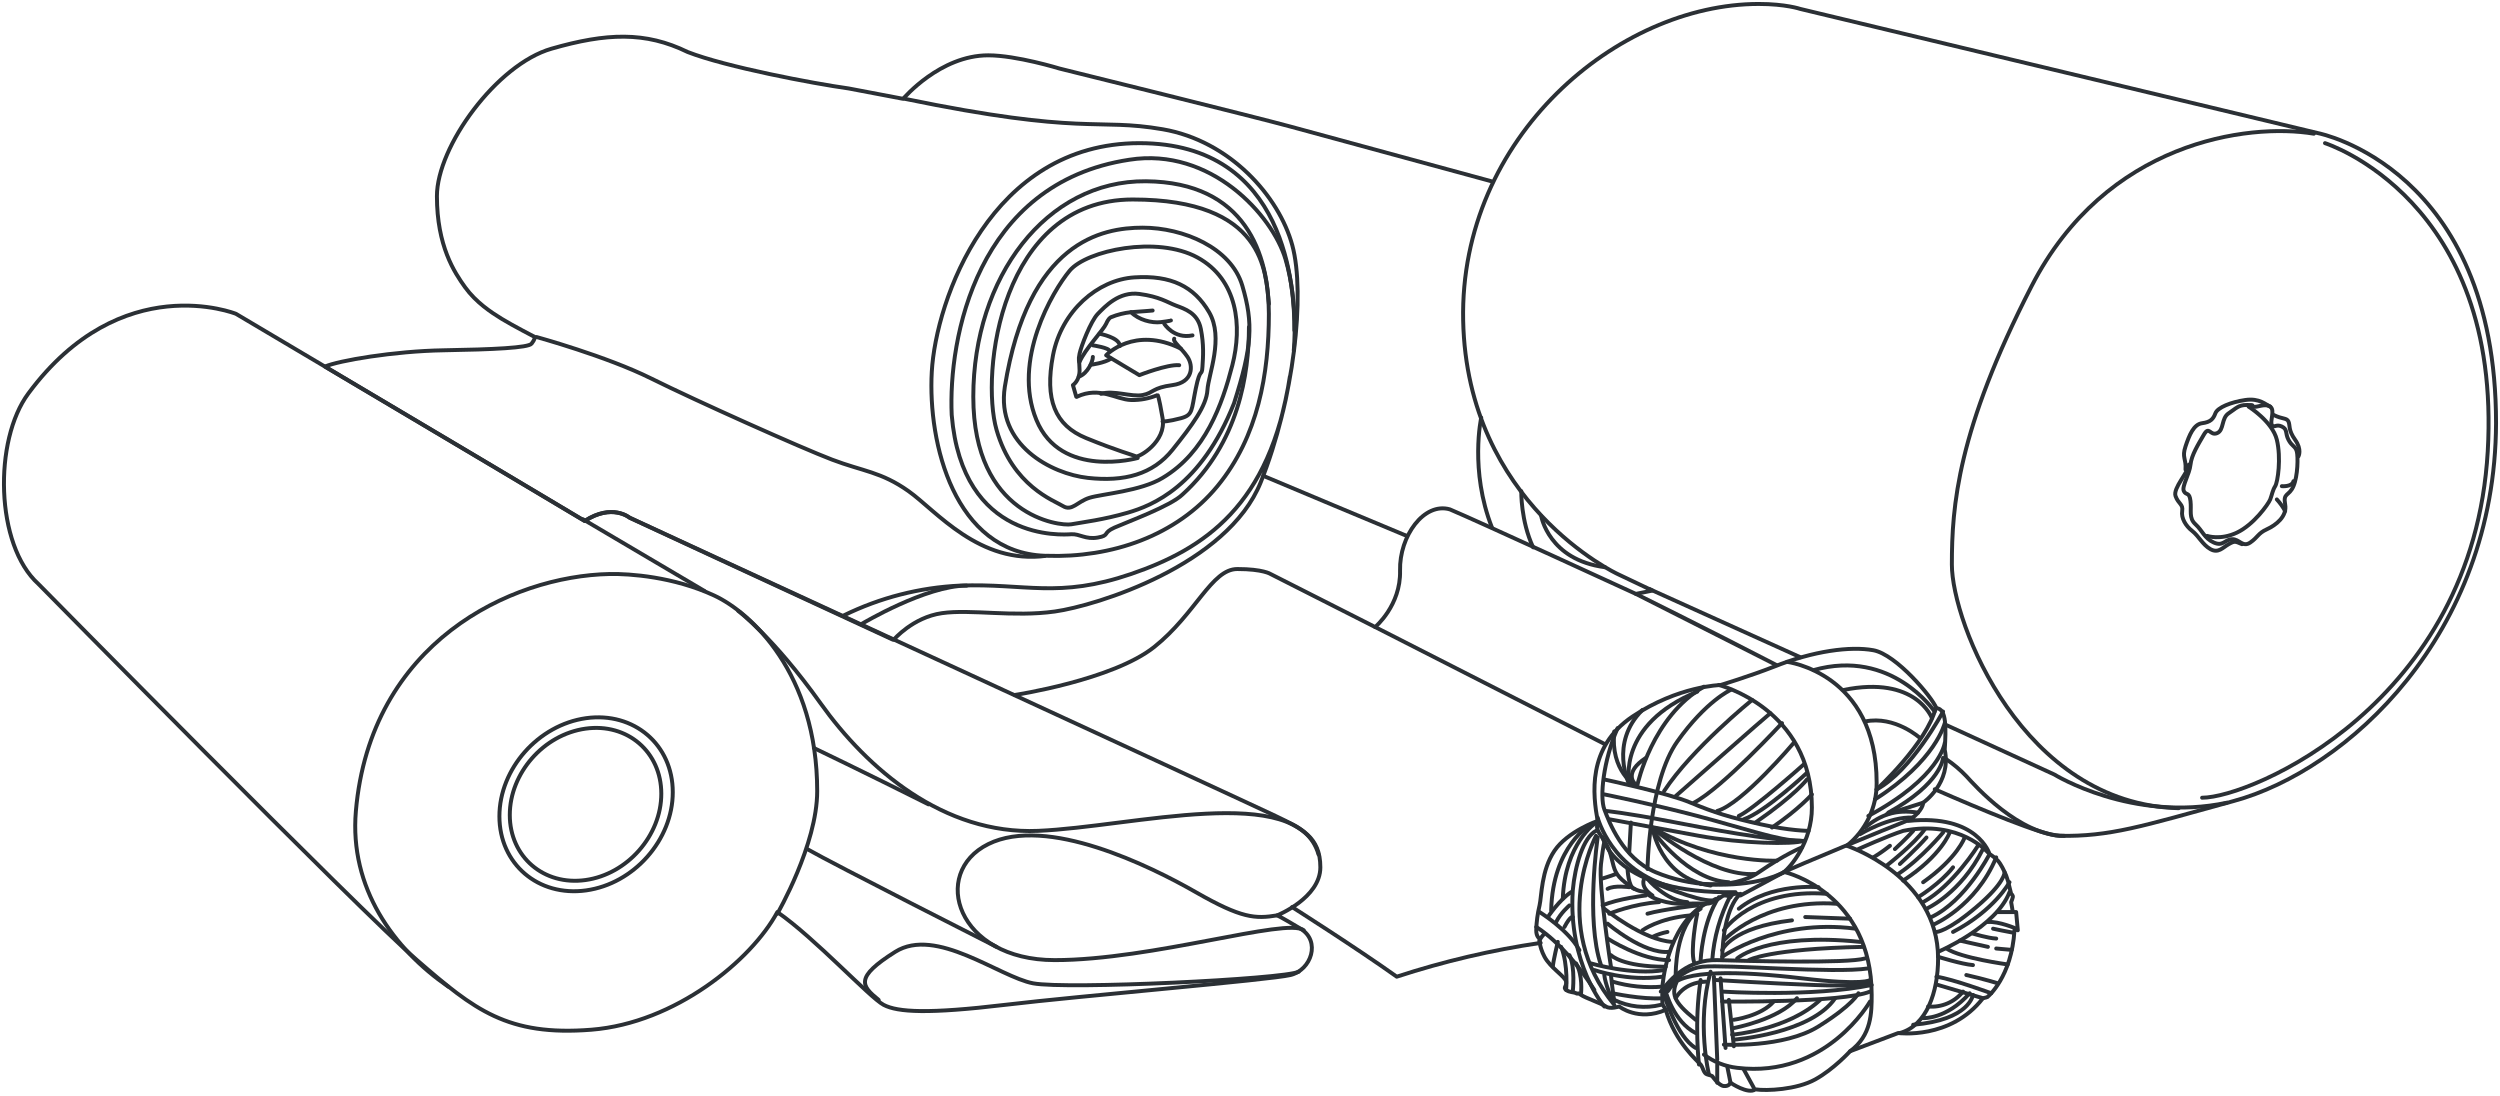 <svg  id="anim" width="632" height="277" viewBox="0 0 632 277" fill="none" xmlns="http://www.w3.org/2000/svg">
<path d="M442.092 242.717C442.092 242.717 447.13 239.852 471.058 239.366" stroke="#2B3035" stroke-miterlimit="10" stroke-linecap="round" stroke-linejoin="round"/>
<path d="M439.154 242.298C439.154 242.298 446.58 235.662 470.218 238.109" stroke="#2B3035" stroke-miterlimit="10" stroke-linecap="round" stroke-linejoin="round"/>
<path d="M435.375 241.879C435.375 241.879 448.96 232.173 468.959 234.757" stroke="#2B3035" stroke-miterlimit="10" stroke-linecap="round" stroke-linejoin="round"/>
<path d="M429.079 230.987C428.869 231.624 427.32 240.095 428.239 243.136" stroke="#2B3035" stroke-miterlimit="10" stroke-linecap="round" stroke-linejoin="round"/>
<path d="M508 223.028C508 223.028 504.222 230.12 493.727 235.595" stroke="#2B3035" stroke-miterlimit="10" stroke-linecap="round" stroke-linejoin="round"/>
<path d="M489.529 235.595C489.529 235.595 492.22 235.574 499.604 229.311C506.988 223.049 506.741 220.514 506.741 220.514" stroke="#2B3035" stroke-miterlimit="10" stroke-linecap="round" stroke-linejoin="round"/>
<path d="M488.727 233.769C488.727 233.769 499.495 229.232 504.642 216.744" stroke="#2B3035" stroke-miterlimit="10" stroke-linecap="round" stroke-linejoin="round"/>
<path d="M496.666 211.717C496.666 211.717 494.903 216.84 486.171 223.028" stroke="#2B3035" stroke-miterlimit="10" stroke-linecap="round" stroke-linejoin="round"/>
<path d="M484.911 226.798C484.911 226.798 490.507 223.367 493.727 219.257" stroke="#2B3035" stroke-miterlimit="10" stroke-linecap="round" stroke-linejoin="round"/>
<path d="M492.887 210.46C492.887 210.46 490.814 216.291 481.133 222.609" stroke="#2B3035" stroke-miterlimit="10" stroke-linecap="round" stroke-linejoin="round"/>
<path d="M491.208 210.46C491.208 210.46 485.785 216.987 479.874 220.933" stroke="#2B3035" stroke-miterlimit="10" stroke-linecap="round" stroke-linejoin="round"/>
<path d="M480.294 218.42C480.294 218.42 484.706 214.356 487.01 211.717" stroke="#2B3035" stroke-miterlimit="10" stroke-linecap="round" stroke-linejoin="round"/>
<path d="M476.935 218.838C476.935 218.838 483.963 213.351 486.591 209.622" stroke="#2B3035" stroke-miterlimit="10" stroke-linecap="round" stroke-linejoin="round"/>
<path d="M473.577 216.744C475.039 215.859 476.441 214.88 477.775 213.811" stroke="#2B3035" stroke-miterlimit="10" stroke-linecap="round" stroke-linejoin="round"/>
<path d="M483.652 210.041C483.652 210.041 481.788 212.136 479.034 214.649" stroke="#2B3035" stroke-miterlimit="10" stroke-linecap="round" stroke-linejoin="round"/>
<path d="M500.024 213.811C500.024 213.811 493.727 223.907 486.171 228.055" stroke="#2B3035" stroke-miterlimit="10" stroke-linecap="round" stroke-linejoin="round"/>
<path d="M503.849 234.773C503.849 234.773 508.147 235.685 508.89 235.777" stroke="#2B3035" stroke-miterlimit="10" stroke-linecap="round" stroke-linejoin="round"/>
<path d="M508.554 240.129L504.642 239.785" stroke="#2B3035" stroke-miterlimit="10" stroke-linecap="round" stroke-linejoin="round"/>
<path d="M498.765 236.014C498.765 236.014 502.543 237.179 504.642 237.271" stroke="#2B3035" stroke-miterlimit="10" stroke-linecap="round" stroke-linejoin="round"/>
<path d="M495.448 237.786L502.543 239.366" stroke="#2B3035" stroke-miterlimit="10" stroke-linecap="round" stroke-linejoin="round"/>
<path d="M507.546 243.811C507.546 243.811 495.736 242.236 492.088 239.794" stroke="#2B3035" stroke-miterlimit="10" stroke-linecap="round" stroke-linejoin="round"/>
<path d="M489.949 241.879C489.949 241.879 495.977 243.76 498.765 243.974" stroke="#2B3035" stroke-miterlimit="10" stroke-linecap="round" stroke-linejoin="round"/>
<path d="M505.062 248.582C505.062 248.582 501.703 247.53 497.085 246.487" stroke="#2B3035" stroke-miterlimit="10" stroke-linecap="round" stroke-linejoin="round"/>
<path d="M503.382 251.095C503.382 251.095 493.727 247.53 489.529 246.906" stroke="#2B3035" stroke-miterlimit="10" stroke-linecap="round" stroke-linejoin="round"/>
<path d="M498.764 251.514C498.764 251.514 497.925 257.865 483.652 259.055" stroke="#2B3035" stroke-miterlimit="10" stroke-linecap="round" stroke-linejoin="round"/>
<path d="M486.171 257.379C486.171 257.379 492.048 257.727 497.925 251.095" stroke="#2B3035" stroke-miterlimit="10" stroke-linecap="round" stroke-linejoin="round"/>
<path d="M487.43 254.447C489.097 254.591 490.774 254.322 492.311 253.665C493.849 253.007 495.201 251.98 496.246 250.676" stroke="#2B3035" stroke-miterlimit="10" stroke-linecap="round" stroke-linejoin="round"/>
<path d="M487.01 229.73C487.01 229.73 495.696 225.889 501.283 214.649" stroke="#2B3035" stroke-miterlimit="10" stroke-linecap="round" stroke-linejoin="round"/>
<path d="M423.621 246.487C423.621 246.487 423.353 233.848 429.918 229.73" stroke="#2B3035" stroke-miterlimit="10" stroke-linecap="round" stroke-linejoin="round"/>
<path d="M429.918 242.717C429.918 242.717 430.338 233.011 434.536 226.798" stroke="#2B3035" stroke-miterlimit="10" stroke-linecap="round" stroke-linejoin="round"/>
<path d="M502.543 215.487C502.543 215.487 495.406 207.176 481.133 210.041C477.355 211.231 469.799 214.649 469.799 214.649" stroke="#2B3035" stroke-miterlimit="10" stroke-linecap="round" stroke-linejoin="round"/>
<path d="M502.962 215.906C502.962 215.906 496.955 227.703 488.27 231.825" stroke="#2B3035" stroke-miterlimit="10" stroke-linecap="round" stroke-linejoin="round"/>
<path d="M508.84 230.568H505.012" stroke="#2B3035" stroke-miterlimit="10" stroke-linecap="round" stroke-linejoin="round"/>
<path d="M509.679 234.757C509.679 234.757 505.351 232.868 502.543 233.082" stroke="#2B3035" stroke-miterlimit="10" stroke-linecap="round" stroke-linejoin="round"/>
<path d="M489.949 249.001L501.283 252.352" stroke="#2B3035" stroke-miterlimit="10" stroke-linecap="round" stroke-linejoin="round"/>
<path d="M435.795 235.176C435.795 235.176 443.083 224.49 461.823 225.96" stroke="#2B3035" stroke-miterlimit="10" stroke-linecap="round" stroke-linejoin="round"/>
<path d="M435.795 237.69C435.795 237.69 445.602 227.146 464.341 228.474" stroke="#2B3035" stroke-miterlimit="10" stroke-linecap="round" stroke-linejoin="round"/>
<path d="M440.833 270.366L443.352 274.974" stroke="#2B3035" stroke-miterlimit="10" stroke-linecap="round" stroke-linejoin="round"/>
<path d="M420.683 251.514C420.683 251.514 423.911 262.193 428.659 264.92" stroke="#2B3035" stroke-miterlimit="10" stroke-linecap="round" stroke-linejoin="round"/>
<path d="M421.102 250.676C421.102 250.676 423.071 258.284 428.659 261.149" stroke="#2B3035" stroke-miterlimit="10" stroke-linecap="round" stroke-linejoin="round"/>
<path d="M438.314 257.798C438.314 257.798 445.182 256.889 448.389 253.19" stroke="#2B3035" stroke-miterlimit="10" stroke-linecap="round" stroke-linejoin="round"/>
<path d="M438.314 259.893C438.314 259.893 449.8 257.727 454.266 252.352" stroke="#2B3035" stroke-miterlimit="10" stroke-linecap="round" stroke-linejoin="round"/>
<path d="M438.314 262.825C438.314 262.825 457.776 261.355 463.922 252.352" stroke="#2B3035" stroke-miterlimit="10" stroke-linecap="round" stroke-linejoin="round"/>
<path d="M437.894 261.568C437.894 261.568 452.037 260.379 460.143 252.771" stroke="#2B3035" stroke-miterlimit="10" stroke-linecap="round" stroke-linejoin="round"/>
<path d="M435.795 264.082C435.795 264.082 450.908 264.987 459.724 259.474C468.539 253.961 469.799 251.095 469.799 251.095" stroke="#2B3035" stroke-miterlimit="10" stroke-linecap="round" stroke-linejoin="round"/>
<path d="M435.375 250.676C435.375 250.676 458.334 252.138 473.157 249.001" stroke="#2B3035" stroke-miterlimit="10" stroke-linecap="round" stroke-linejoin="round"/>
<path d="M433.696 247.744C433.696 247.744 448.54 248.649 458.464 249.001C468.388 249.353 471.767 248.93 472.737 248.582" stroke="#2B3035" stroke-miterlimit="10" stroke-linecap="round" stroke-linejoin="round"/>
<path d="M417.744 236.852C418.944 236.272 420.214 235.849 421.522 235.595" stroke="#2B3035" stroke-miterlimit="10" stroke-linecap="round" stroke-linejoin="round"/>
<path d="M429.079 228.893C429.079 228.893 420.347 229.873 416.485 230.987" stroke="#2B3035" stroke-miterlimit="10" stroke-linecap="round" stroke-linejoin="round"/>
<path d="M415.225 235.176C415.225 235.176 419.314 232.127 427.399 231.406" stroke="#2B3035" stroke-miterlimit="10" stroke-linecap="round" stroke-linejoin="round"/>
<path d="M406.829 230.987C406.829 230.987 412.879 228.474 419.423 228.055" stroke="#2B3035" stroke-miterlimit="10" stroke-linecap="round" stroke-linejoin="round"/>
<path d="M411.867 224.284C411.867 224.284 408.089 223.744 406.41 224.703" stroke="#2B3035" stroke-miterlimit="10" stroke-linecap="round" stroke-linejoin="round"/>
<path d="M405.15 228.893C408.903 227.192 416.065 226.379 416.065 226.379" stroke="#2B3035" stroke-miterlimit="10" stroke-linecap="round" stroke-linejoin="round"/>
<path d="M393.816 238.109C393.816 238.109 392.619 243.04 392.556 244.393" stroke="#2B3035" stroke-miterlimit="10" stroke-linecap="round" stroke-linejoin="round"/>
<path d="M405.57 229.73C405.57 229.73 415.397 237.719 422.782 238.109" stroke="#2B3035" stroke-miterlimit="10" stroke-linecap="round" stroke-linejoin="round"/>
<path d="M404.73 222.19C404.73 222.19 407.211 221.486 408.508 220.933" stroke="#2B3035" stroke-miterlimit="10" stroke-linecap="round" stroke-linejoin="round"/>
<path d="M399.693 251.095C399.693 251.095 400.18 246.517 398.434 243.555" stroke="#2B3035" stroke-miterlimit="10" stroke-linecap="round" stroke-linejoin="round"/>
<path d="M397.594 250.676C397.594 250.676 398.291 244.527 396.754 241.46" stroke="#2B3035" stroke-miterlimit="10" stroke-linecap="round" stroke-linejoin="round"/>
<path d="M395.915 250.258C395.915 250.258 396.507 244.003 394.655 239.366" stroke="#2B3035" stroke-miterlimit="10" stroke-linecap="round" stroke-linejoin="round"/>
<path d="M390.457 236.014C390.457 236.014 389.055 237.405 389.198 238.109" stroke="#2B3035" stroke-miterlimit="10" stroke-linecap="round" stroke-linejoin="round"/>
<path d="M402.212 208.365C402.212 208.365 392.519 213.736 392.137 230.149" stroke="#2B3035" stroke-miterlimit="10" stroke-linecap="round" stroke-linejoin="round"/>
<path d="M403.471 207.947C403.471 207.947 395.562 213.212 395.075 227.217" stroke="#2B3035" stroke-miterlimit="10" stroke-linecap="round" stroke-linejoin="round"/>
<path d="M397.594 231.825C397.594 231.825 397.031 231.435 395.495 234.339" stroke="#2B3035" stroke-miterlimit="10" stroke-linecap="round" stroke-linejoin="round"/>
<path d="M396.754 228.893C396.754 228.893 394.513 230.807 393.396 233.082" stroke="#2B3035" stroke-miterlimit="10" stroke-linecap="round" stroke-linejoin="round"/>
<path d="M406.41 233.501C406.41 233.501 415.502 241.28 421.942 240.622" stroke="#2B3035" stroke-miterlimit="10" stroke-linecap="round" stroke-linejoin="round"/>
<path d="M408.089 252.771C411.736 254.558 415.899 255.003 419.843 254.028" stroke="#2B3035" stroke-miterlimit="10" stroke-linecap="round" stroke-linejoin="round"/>
<path d="M407.669 251.095C407.669 251.095 414.978 252.696 420.263 252.352" stroke="#2B3035" stroke-miterlimit="10" stroke-linecap="round" stroke-linejoin="round"/>
<path d="M407.669 248.163C411.752 249.359 416.023 249.785 420.263 249.42" stroke="#2B3035" stroke-miterlimit="10" stroke-linecap="round" stroke-linejoin="round"/>
<path d="M407.249 241.46C407.249 241.46 410.045 244.422 421.103 244.393" stroke="#2B3035" stroke-miterlimit="10" stroke-linecap="round" stroke-linejoin="round"/>
<path d="M406.41 237.271C406.41 237.271 414.768 242.746 421.942 242.717" stroke="#2B3035" stroke-miterlimit="10" stroke-linecap="round" stroke-linejoin="round"/>
<path d="M407.669 253.19C407.669 253.19 405.742 248.611 405.57 246.487" stroke="#2B3035" stroke-miterlimit="10" stroke-linecap="round" stroke-linejoin="round"/>
<path d="M403.891 211.717C403.891 211.717 400.81 232.483 404.73 243.974" stroke="#2B3035" stroke-miterlimit="10" stroke-linecap="round" stroke-linejoin="round"/>
<path d="M391.297 231.825C391.297 231.825 394.303 227.351 397.174 225.541" stroke="#2B3035" stroke-miterlimit="10" stroke-linecap="round" stroke-linejoin="round"/>
<path d="M389.198 230.568C389.198 230.568 396.507 235.101 399.273 240.203" stroke="#2B3035" stroke-miterlimit="10" stroke-linecap="round" stroke-linejoin="round"/>
<path d="M388.358 234.339C388.358 234.339 395.562 238.452 403.051 250.257" stroke="#2B3035" stroke-miterlimit="10" stroke-linecap="round" stroke-linejoin="round"/>
<path d="M407.249 244.393C407.249 244.393 404.063 223.895 404.73 218.42C405.398 212.944 405.57 212.974 405.57 212.974" stroke="#2B3035" stroke-miterlimit="10" stroke-linecap="round" stroke-linejoin="round"/>
<path d="M408.089 253.19C408.089 253.19 407.421 248.507 407.249 246.487" stroke="#2B3035" stroke-miterlimit="10" stroke-linecap="round" stroke-linejoin="round"/>
<path d="M403.051 245.23C403.051 245.23 411.514 248.192 420.263 246.906" stroke="#2B3035" stroke-miterlimit="10" stroke-linecap="round" stroke-linejoin="round"/>
<path d="M402.212 243.555C402.212 243.555 412.669 246.621 420.682 245.23" stroke="#2B3035" stroke-miterlimit="10" stroke-linecap="round" stroke-linejoin="round"/>
<path d="M405.57 254.447C405.57 254.447 396.402 243.689 397.594 225.122C398.156 218.809 400.285 211.641 403.471 210.041" stroke="#2B3035" stroke-miterlimit="10" stroke-linecap="round" stroke-linejoin="round"/>
<path d="M403.471 211.298C403.471 211.298 391.469 233.844 408.089 254.028" stroke="#2B3035" stroke-miterlimit="10" stroke-linecap="round" stroke-linejoin="round"/>
<path d="M459.724 224.285C459.724 224.285 447.768 223.116 439.573 229.73" stroke="#2B3035" stroke-miterlimit="10" stroke-linecap="round" stroke-linejoin="round"/>
<path d="M467.7 232.244L456.365 231.825" stroke="#2B3035" stroke-miterlimit="10" stroke-linecap="round" stroke-linejoin="round"/>
<path d="M435.375 240.203C435.375 240.203 437.651 234.473 453.007 232.663" stroke="#2B3035" stroke-miterlimit="10" stroke-linecap="round" stroke-linejoin="round"/>
<path d="M423.621 252.352C423.621 252.352 425.452 248.368 431.178 248.163" stroke="#2B3035" stroke-miterlimit="10" stroke-linecap="round" stroke-linejoin="round"/>
<path d="M472.737 247.744C472.737 247.744 471.348 249.206 455.526 247.325C439.704 245.444 425.032 245.159 422.362 249.42C419.692 253.68 425.59 244.321 424.041 247.744C422.492 251.167 422.782 253.119 428.659 257.798" stroke="#2B3035" stroke-miterlimit="10" stroke-linecap="round" stroke-linejoin="round"/>
<path d="M420.263 251.514C420.263 251.514 424.192 245.017 430.338 244.393C436.484 243.768 463.502 246.135 472.317 244.812" stroke="#2B3035" stroke-miterlimit="10" stroke-linecap="round" stroke-linejoin="round"/>
<path d="M429.498 269.109C429.498 269.109 428.239 258.565 429.918 247.744" stroke="#2B3035" stroke-miterlimit="10" stroke-linecap="round" stroke-linejoin="round"/>
<path d="M432.017 271.622C432.017 271.622 428.81 258.565 432.437 245.649" stroke="#2B3035" stroke-miterlimit="10" stroke-linecap="round" stroke-linejoin="round"/>
<path d="M437.474 273.717L436.635 269.528" stroke="#2B3035" stroke-miterlimit="10" stroke-linecap="round" stroke-linejoin="round"/>
<path d="M434.116 269.109V273.717" stroke="#2B3035" stroke-miterlimit="10" stroke-linecap="round" stroke-linejoin="round"/>
<path d="M433.277 246.906L434.116 267.852" stroke="#2B3035" stroke-miterlimit="10" stroke-linecap="round" stroke-linejoin="round"/>
<path d="M437.055 252.771L438.314 264.501" stroke="#2B3035" stroke-miterlimit="10" stroke-linecap="round" stroke-linejoin="round"/>
<path d="M437.474 226.379C434.845 231.458 433.274 237.016 432.857 242.717" stroke="#2B3035" stroke-miterlimit="10" stroke-linecap="round" stroke-linejoin="round"/>
<path d="M434.956 247.325L436.215 264.92" stroke="#2B3035" stroke-miterlimit="10" stroke-linecap="round" stroke-linejoin="round"/>
<path d="M472.737 253.19C472.737 253.19 461.692 272.666 439.154 269.947C436.105 269.598 433.206 268.441 430.758 266.595" stroke="#2B3035" stroke-miterlimit="10" stroke-linecap="round" stroke-linejoin="round"/>
<path d="M435.375 253.19C435.375 253.19 465.752 253.538 472.737 250.676" stroke="#2B3035" stroke-miterlimit="10" stroke-linecap="round" stroke-linejoin="round"/>
<path d="M419.843 250.677C422.492 247.258 426.849 242.503 434.116 242.717C441.383 242.931 467.15 243.622 471.478 242.298" stroke="#2B3035" stroke-miterlimit="10" stroke-linecap="round" stroke-linejoin="round"/>
<path d="M439.993 225.96C439.993 225.96 435.527 229.098 435.375 242.717" stroke="#2B3035" stroke-miterlimit="10" stroke-linecap="round" stroke-linejoin="round"/>
<path d="M489.949 240.622C489.949 240.622 504.642 234.406 508 225.541" stroke="#2B3035" stroke-miterlimit="10" stroke-linecap="round" stroke-linejoin="round"/>
<path d="M470.219 210.879C470.219 210.879 477.645 206.338 483.652 206.69" stroke="#2B3035" stroke-miterlimit="10" stroke-linecap="round" stroke-linejoin="round"/>
<path d="M429.918 223.447C430.888 223.518 443.503 224.77 451.747 220.095" stroke="#2B3035" stroke-miterlimit="10" stroke-linecap="round" stroke-linejoin="round"/>
<path d="M417.744 223.028C417.744 223.028 428.948 227.841 432.857 227.636" stroke="#2B3035" stroke-miterlimit="10" stroke-linecap="round" stroke-linejoin="round"/>
<path d="M416.485 222.19C416.485 222.19 421.254 227.841 426.56 228.055" stroke="#2B3035" stroke-miterlimit="10" stroke-linecap="round" stroke-linejoin="round"/>
<path fill-rule="evenodd" clip-rule="evenodd" d="M403.891 207.528C403.891 207.528 396.335 210.129 392.976 215.068C389.618 220.007 389.74 226.572 389.198 228.893C388.701 230.953 388.419 233.058 388.358 235.176C388.358 236.852 389.198 237.271 389.198 237.271C389.198 237.271 389.005 239.139 390.457 241.879C391.91 244.619 395.722 246.906 395.915 248.163C396.108 249.42 395.075 249.612 395.915 250.258C396.754 250.903 397.821 250.764 398.433 251.095C399.046 251.426 398.66 250.764 399.693 251.514C400.726 252.264 404.957 253.697 405.99 254.447C407.022 255.197 409.348 254.447 409.348 254.447C409.348 254.447 414.193 258.305 421.102 255.285C423.499 263.575 429.305 268.359 429.918 269.109C430.531 269.859 430.67 271.396 431.597 271.623C432.033 271.71 432.456 271.851 432.857 272.041C432.857 272.041 434.448 274.433 435.795 274.555C437.143 274.676 437.474 273.717 437.474 273.717C437.474 273.717 441.899 276.738 443.771 275.393C446.588 275.812 454.178 275.481 458.884 272.879C463.59 270.278 467.7 265.758 467.7 265.758L479.874 261.15C479.874 261.15 493.114 262.913 501.283 252.352C502.736 252.055 502.543 251.933 502.543 251.933C502.543 251.933 508.542 246.994 509.259 235.176C509.977 234.984 510.099 235.176 510.099 235.176L509.679 230.568H508.84L508.42 228.055C508.588 227.646 508.728 227.226 508.84 226.798C508.945 226.308 508.42 225.96 508.42 225.96L508 224.285C507.806 223.284 507.525 222.303 507.16 221.352C506.636 220.095 505.867 218.491 505.061 217.582C504.438 216.935 503.732 216.371 502.963 215.906C502.963 215.906 499.99 205.714 482.393 207.528C486.276 204.943 486.171 202.92 486.171 202.92C486.171 202.92 493.412 197.964 491.628 189.514C491.943 184.278 492.153 179.112 489.529 179.041C488.513 176.318 479.349 165.426 473.577 164.379C467.805 163.332 458.498 164.517 448.389 168.568C442.126 171.01 434.956 173.176 434.956 173.176C434.956 173.176 424.284 173.386 412.707 181.136C401.129 188.886 402.703 201.034 403.891 207.528Z" stroke="#2B3035" stroke-miterlimit="10" stroke-linecap="round" stroke-linejoin="round"/>
<path d="M451.328 220.514C451.328 220.514 473.157 225.717 473.157 251.514C473.157 255.946 473.157 261.744 467.7 265.758" stroke="#2B3035" stroke-miterlimit="10" stroke-linecap="round" stroke-linejoin="round"/>
<path d="M451.748 167.311C451.748 167.311 474.416 170.139 474.416 197.892C474.441 200.943 473.775 203.959 472.466 206.716C471.158 209.473 469.241 211.898 466.86 213.811C466.86 213.811 489.949 221.352 489.949 242.298C489.949 250.777 487.052 259.289 480.294 261.149" stroke="#2B3035" stroke-miterlimit="10" stroke-linecap="round" stroke-linejoin="round"/>
<path d="M434.536 173.176C434.536 173.176 458.044 179.075 458.044 204.176C458.044 212.798 452.726 219.153 450.908 220.514" stroke="#2B3035" stroke-miterlimit="10" stroke-linecap="round" stroke-linejoin="round"/>
<path d="M411.867 198.311C411.867 198.311 406.737 187.838 415.225 179.46" stroke="#2B3035" stroke-miterlimit="10" stroke-linecap="round" stroke-linejoin="round"/>
<path d="M411.867 197.893C411.867 197.893 408.698 183.23 429.079 174.852" stroke="#2B3035" stroke-miterlimit="10" stroke-linecap="round" stroke-linejoin="round"/>
<path d="M413.126 197.892C413.126 197.892 410.515 195.232 416.065 191.609" stroke="#2B3035" stroke-miterlimit="10" stroke-linecap="round" stroke-linejoin="round"/>
<path d="M403.891 206.69C403.891 206.69 407.3 220.095 422.782 224.284" stroke="#2B3035" stroke-miterlimit="10" stroke-linecap="round" stroke-linejoin="round"/>
<path d="M411.447 219.676C411.447 219.676 411.636 224.284 413.126 224.703" stroke="#2B3035" stroke-miterlimit="10" stroke-linecap="round" stroke-linejoin="round"/>
<path d="M415.645 222.19C415.645 222.19 414.436 224.138 417.744 226.379" stroke="#2B3035" stroke-miterlimit="10" stroke-linecap="round" stroke-linejoin="round"/>
<path d="M491.628 182.811C491.628 182.811 489.437 192.3 473.997 202.082" stroke="#2B3035" stroke-miterlimit="10" stroke-linecap="round" stroke-linejoin="round"/>
<path d="M491.628 187.838C491.628 187.838 490.558 196.489 472.318 206.271" stroke="#2B3035" stroke-miterlimit="10" stroke-linecap="round" stroke-linejoin="round"/>
<path d="M491.208 191.609C491.208 191.609 490.839 198.027 477.355 205.433" stroke="#2B3035" stroke-miterlimit="10" stroke-linecap="round" stroke-linejoin="round"/>
<path d="M405.57 200.825C405.57 200.825 417.375 203.192 429.078 206.271C440.782 209.35 449.699 212.555 455.106 212.555" stroke="#2B3035" stroke-miterlimit="10" stroke-linecap="round" stroke-linejoin="round"/>
<path d="M405.99 205.014C405.99 205.014 410.658 205.433 421.522 207.528C432.387 209.622 446.899 212.408 455.526 212.555" stroke="#2B3035" stroke-miterlimit="10" stroke-linecap="round" stroke-linejoin="round"/>
<path d="M458.044 200.825C458.044 200.825 454.736 204.595 447.969 209.203" stroke="#2B3035" stroke-miterlimit="10" stroke-linecap="round" stroke-linejoin="round"/>
<path d="M456.785 197.055C456.785 197.055 454.035 200.825 443.771 207.947" stroke="#2B3035" stroke-miterlimit="10" stroke-linecap="round" stroke-linejoin="round"/>
<path d="M442.932 176.947C442.932 176.947 427.727 189.229 420.683 199.987" stroke="#2B3035" stroke-miterlimit="10" stroke-linecap="round" stroke-linejoin="round"/>
<path d="M447.55 180.298C447.079 180.583 423.621 201.244 423.621 201.244" stroke="#2B3035" stroke-miterlimit="10" stroke-linecap="round" stroke-linejoin="round"/>
<path d="M450.488 182.811C450.488 182.811 435.426 199.149 428.239 202.92" stroke="#2B3035" stroke-miterlimit="10" stroke-linecap="round" stroke-linejoin="round"/>
<path d="M453.427 187.838C453.427 187.838 440.463 203.192 434.116 205.014" stroke="#2B3035" stroke-miterlimit="10" stroke-linecap="round" stroke-linejoin="round"/>
<path d="M489.063 179.876C489.063 179.876 478.245 163.813 458.464 169.406" stroke="#2B3035" stroke-miterlimit="10" stroke-linecap="round" stroke-linejoin="round"/>
<path d="M413.546 198.73C413.546 198.73 407.018 194.96 408.089 184.906" stroke="#2B3035" stroke-miterlimit="10" stroke-linecap="round" stroke-linejoin="round"/>
<path d="M405.15 211.717C405.15 211.717 408.278 226.094 438.734 225.541" stroke="#2B3035" stroke-miterlimit="10" stroke-linecap="round" stroke-linejoin="round"/>
<path d="M411.867 215.487L412.287 207.947" stroke="#2B3035" stroke-miterlimit="10" stroke-linecap="round" stroke-linejoin="round"/>
<path d="M413.966 198.311C413.966 198.311 417.652 181.136 430.758 173.595" stroke="#2B3035" stroke-miterlimit="10" stroke-linecap="round" stroke-linejoin="round"/>
<path d="M449.229 217.582C449.229 217.582 433.184 218.273 417.744 209.203" stroke="#2B3035" stroke-miterlimit="10" stroke-linecap="round" stroke-linejoin="round"/>
<path d="M418.164 209.622C418.164 209.622 432.487 221.771 443.771 220.933" stroke="#2B3035" stroke-miterlimit="10" stroke-linecap="round" stroke-linejoin="round"/>
<path d="M418.164 210.46C418.164 210.46 426.61 222.462 437.055 223.028" stroke="#2B3035" stroke-miterlimit="10" stroke-linecap="round" stroke-linejoin="round"/>
<path d="M417.744 209.203C417.744 209.203 419.612 222.043 432.437 223.866" stroke="#2B3035" stroke-miterlimit="10" stroke-linecap="round" stroke-linejoin="round"/>
<path d="M456.785 195.379C456.785 195.379 446.198 205.286 440.833 207.109" stroke="#2B3035" stroke-miterlimit="10" stroke-linecap="round" stroke-linejoin="round"/>
<path d="M455.945 193.284C455.945 193.284 443.259 204.595 439.573 206.271" stroke="#2B3035" stroke-miterlimit="10" stroke-linecap="round" stroke-linejoin="round"/>
<path d="M486.171 202.92L476.935 205.852" stroke="#2B3035" stroke-miterlimit="10" stroke-linecap="round" stroke-linejoin="round"/>
<path d="M471.478 209.203C475.625 205.852 479.223 204.595 484.911 205.433" stroke="#2B3035" stroke-miterlimit="10" stroke-linecap="round" stroke-linejoin="round"/>
<path d="M488.391 181.549C488.391 181.549 484.399 170.663 466.021 174.433" stroke="#2B3035" stroke-miterlimit="10" stroke-linecap="round" stroke-linejoin="round"/>
<path d="M485.367 186.57C485.367 186.57 479.084 180.851 471.478 182.392" stroke="#2B3035" stroke-miterlimit="10" stroke-linecap="round" stroke-linejoin="round"/>
<path d="M491.208 179.879C491.208 179.879 483.283 194.813 474.417 199.568" stroke="#2B3035" stroke-miterlimit="10" stroke-linecap="round" stroke-linejoin="round"/>
<path d="M474.417 199.568C474.417 199.568 487.069 187.941 489.399 178.871" stroke="#2B3035" stroke-miterlimit="10" stroke-linecap="round" stroke-linejoin="round"/>
<path d="M405.57 197.055C405.57 197.055 421.43 200.406 427.399 202.92C433.369 205.433 437.525 206.69 445.031 208.366C452.537 210.041 457.205 210.041 457.205 210.041" stroke="#2B3035" stroke-miterlimit="10" stroke-linecap="round" stroke-linejoin="round"/>
<path d="M406.829 207.109C406.829 207.109 418.773 209.337 429.498 211.298C440.224 213.259 453.334 213.527 455.946 212.555" stroke="#2B3035" stroke-miterlimit="10" stroke-linecap="round" stroke-linejoin="round"/>
<path d="M416.485 219.676C416.485 219.676 416.812 197.608 424.041 187.42C431.27 177.231 437.474 174.433 437.474 174.433" stroke="#2B3035" stroke-miterlimit="10" stroke-linecap="round" stroke-linejoin="round"/>
<path d="M408.928 184.068C405.289 192.359 404.395 201.495 405.57 204.595C406.745 207.695 410.188 217.025 418.584 220.514C426.98 224.004 437.966 225.097 444.611 220.514C451.256 215.931 455.526 214.23 455.526 214.23" stroke="#2B3035" stroke-miterlimit="10" stroke-linecap="round" stroke-linejoin="round"/>
<path d="M403.891 207.109C404.214 208.328 402.871 208.684 404.73 211.298C406.59 213.912 407.069 215.387 407.669 218.001C408.269 220.615 408.886 221.67 411.867 223.866C414.847 226.061 415.603 224.879 416.485 225.96C417.366 227.041 421.619 228.65 425.72 228.474C429.822 228.298 431.178 228.474 431.178 228.474" stroke="#2B3035" stroke-miterlimit="10" stroke-linecap="round" stroke-linejoin="round"/>
<path d="M421.102 255.284C420.586 254.128 420.082 254.484 420.263 251.933C420.443 249.382 420.263 249.42 420.263 249.42C420.263 249.42 421.199 234.095 431.178 228.474C432.617 228.436 432.857 228.055 432.857 228.055C432.857 228.055 433.373 227.116 434.116 227.217C434.859 227.317 435.195 226.278 436.215 226.379C437.235 226.48 437.474 226.798 437.474 226.798C437.571 226.545 437.744 226.328 437.97 226.177C438.195 226.027 438.463 225.951 438.734 225.96C439.754 225.922 439.993 226.379 439.993 226.379C439.993 226.379 448.486 221.809 450.908 220.514C453.33 219.22 477.871 209.103 481.973 207.528" stroke="#2B3035" stroke-miterlimit="10" stroke-linecap="round" stroke-linejoin="round"/>
<path d="M113.321 249.42C99.468 239.86 88.297 224.435 89.964 205.069C93.62 162.531 129.038 145.607 154.113 145.109C159.175 145.008 170.317 145.796 180.56 150.554C189.795 154.84 206.587 170.21 206.587 199.987C206.587 213.568 196.512 230.987 196.512 230.987" stroke="#2B3035" stroke-miterlimit="10" stroke-linecap="round" stroke-linejoin="round"/>
<path fill-rule="evenodd" clip-rule="evenodd" d="M148.026 184.202C158.604 182.723 167.177 190.092 167.177 200.657C167.177 211.223 158.6 220.992 148.026 222.475C137.451 223.958 128.875 216.585 128.875 206.02C128.875 195.454 137.434 185.681 148.026 184.202Z" stroke="#2B3035" stroke-miterlimit="10" stroke-linecap="round" stroke-linejoin="round"/>
<path fill-rule="evenodd" clip-rule="evenodd" d="M148.164 181.555C160.267 179.879 170.078 188.257 170.078 200.276C170.078 212.295 160.267 223.413 148.164 225.093C136.062 226.773 126.251 218.39 126.251 206.371C126.251 194.353 136.062 183.251 148.164 181.555Z" stroke="#2B3035" stroke-miterlimit="10" stroke-linecap="round" stroke-linejoin="round"/>
<path d="M205.748 189.095C205.748 189.095 218.472 195.199 234.713 203.338" stroke="#2B3035" stroke-miterlimit="10" stroke-linecap="round" stroke-linejoin="round"/>
<path d="M251.925 239.366C251.925 239.366 210.218 218.206 204.068 214.649" stroke="#2B3035" stroke-miterlimit="10" stroke-linecap="round" stroke-linejoin="round"/>
<path d="M328.328 245.649C324.592 247.539 269.653 250.182 261.16 248.582C252.668 246.982 236.628 234.125 226.317 240.622C216.007 247.12 217.737 249.206 222.12 252.771" stroke="#2B3035" stroke-miterlimit="10" stroke-linecap="round" stroke-linejoin="round"/>
<path d="M322.87 231.406C317.316 232.319 313.87 232.169 302.3 225.541C290.731 218.914 264.615 206.057 249.826 213.393C235.037 220.728 241.946 242.717 266.618 242.717C291.289 242.717 325.347 231.888 329.587 235.176" stroke="#2B3035" stroke-miterlimit="10" stroke-linecap="round" stroke-linejoin="round"/>
<path d="M147.396 131.284L178.116 149.415M186.623 154.436C186.623 154.436 195.609 161.191 207.427 177.784C219.244 194.378 238.567 211.042 262.42 210.041C286.273 209.04 328.097 197.49 333.32 215.998" stroke="#2B3035" stroke-miterlimit="10" stroke-linecap="round" stroke-linejoin="round"/>
<path fill-rule="evenodd" clip-rule="evenodd" d="M9.703 147.622C9.703 147.622 90.933 230.149 105.416 242.717C119.899 255.285 128.295 261.987 149.495 260.312C170.694 258.636 190.005 242.717 196.512 230.568C206.167 237.271 219.81 252.143 223.379 254.028C226.947 255.913 234.713 256.332 254.024 254.028C273.334 251.724 320.981 247.744 326.228 246.487C331.476 245.23 333.995 237.899 328.747 234.757C323.5 231.616 322.87 231.406 322.87 231.406C322.87 231.406 333.785 227.007 333.785 219.257C333.785 211.507 328.957 209.413 322.45 206.271C315.943 203.129 159.15 130.865 159.15 130.865C159.15 130.865 154.746 127.187 147.815 131.703C137.946 125.746 59.658 79.338 59.658 79.338C59.658 79.338 30.692 67.701 7.184 99.446C-1.64 111.293 -1.212 137.777 9.703 147.622Z" stroke="#2B3035" stroke-miterlimit="10" stroke-linecap="round" stroke-linejoin="round"/>
<path d="M579.785 121.649C579.432 123.132 576.846 122.906 576.846 122.906" stroke="#2B3035" stroke-miterlimit="10" stroke-linecap="round" stroke-linejoin="round"/>
<path d="M577.686 129.19C577.11 128.13 576.405 127.145 575.587 126.257" stroke="#2B3035" stroke-miterlimit="10" stroke-linecap="round" stroke-linejoin="round"/>
<path d="M568.45 102.798C568.45 102.798 574.47 106.568 575.587 111.176C576.704 115.784 575.835 121.842 575.167 122.906C574.5 123.97 574.365 125.088 573.908 126.257C573.45 127.426 569.748 132.629 565.512 134.636C561.276 136.642 557.956 135.473 557.956 135.473" stroke="#2B3035" stroke-miterlimit="10" stroke-linecap="round" stroke-linejoin="round"/>
<path fill-rule="evenodd" clip-rule="evenodd" d="M563.413 104.473C561.486 105.73 562.296 108.75 560.475 109.5C558.653 110.25 558.518 107.494 557.116 109.919C555.714 112.345 554.006 115.034 553.758 117.46C553.51 119.885 551.487 122.994 552.079 124.163C552.671 125.331 553.481 124.25 553.758 126.676C554.035 129.102 553.271 130.953 555.017 132.541C556.764 134.129 557.259 136.085 559.635 137.149C562.011 138.213 562.401 136.399 564.253 136.311C566.104 136.223 566.914 138.494 568.87 137.149C570.827 135.804 570.797 134.828 573.068 133.798C575.34 132.767 578.249 130.534 577.686 127.514C577.124 124.493 578.668 125.507 579.785 122.906C580.902 120.304 580.977 115.453 580.625 114.108C580.272 112.764 579.403 112.852 578.526 111.176C577.648 109.5 578.354 108.541 576.847 107.825C575.34 107.108 574.89 108.332 574.328 107.406C573.765 106.48 575.205 103.723 573.908 102.798C572.611 101.872 570.482 103.095 569.71 102.798C568.938 102.5 570.273 102.379 568.031 102.379C565.789 102.379 565.34 103.217 563.413 104.473Z" stroke="#2B3035" stroke-miterlimit="10" stroke-linecap="round" stroke-linejoin="round"/>
<path d="M584.947 33.8C568.227 31.006 532.351 35.824 513.582 72.341C494.813 108.858 493.432 127.986 493.432 142.72C493.432 157.453 511.343 203.318 550.761 204.312" stroke="#2B3035" stroke-miterlimit="10" stroke-linecap="round" stroke-linejoin="round"/>
<path d="M416.904 148.879L455.123 166.152M491.767 183.172L519.334 195.798C519.334 195.798 539.031 207.98 562.993 202.92" stroke="#2B3035" stroke-miterlimit="10" stroke-linecap="round" stroke-linejoin="round"/>
<path d="M491.985 191.906C493.833 193.159 495.543 194.604 497.085 196.217C499.218 198.554 510.519 211.298 521.853 211.298M413.546 150.136C413.546 150.136 430.926 158.711 449.128 168.149L413.546 150.136Z" stroke="#2B3035" stroke-miterlimit="10" stroke-linecap="round" stroke-linejoin="round"/>
<path d="M347.638 158.514C347.638 158.514 381.281 175.69 405.49 188.002" stroke="#2B3035" stroke-miterlimit="10" stroke-linecap="round" stroke-linejoin="round"/>
<path d="M574.747 104.892C577.048 106.044 578.072 105.583 578.525 106.568C578.979 107.552 578.408 108.662 580.205 111.176C582.001 113.69 581.044 115.365 581.044 115.365" stroke="#2B3035" stroke-miterlimit="10" stroke-linecap="round" stroke-linejoin="round"/>
<path d="M552.498 118.717C552.7 115.847 551.541 115.721 552.498 112.852C553.455 109.982 554.564 107.259 556.696 106.987C558.829 106.714 559.517 105.919 560.055 104.473C560.592 103.028 563.967 101.646 567.611 101.122C571.255 100.598 572.783 102.316 573.908 102.798" stroke="#2B3035" stroke-miterlimit="10" stroke-linecap="round" stroke-linejoin="round"/>
<path d="M566.771 137.568C565.126 136.877 564.975 136.667 563.413 137.568C561.851 138.469 560.777 139.935 558.795 138.825C556.814 137.715 555.823 135.494 554.178 134.217C552.532 132.939 551.373 130.97 551.659 129.19C551.944 127.409 550.702 127.451 549.98 125.419C549.258 123.388 553.304 119.324 553.338 117.46" stroke="#2B3035" stroke-miterlimit="10" stroke-linecap="round" stroke-linejoin="round"/>
<path d="M587.761 36.189C587.761 36.189 632.574 50.353 628.901 114.108C625.228 177.864 568.975 201.663 556.696 201.663" stroke="#2B3035" stroke-miterlimit="10" stroke-linecap="round" stroke-linejoin="round"/>
<path d="M256.543 175.69C256.543 175.69 281.311 171.919 291.806 163.541C302.3 155.163 306.288 143.852 312.795 143.852C319.302 143.852 321.191 145.109 321.191 145.109L347.638 158.514C347.638 158.514 354.145 153.068 353.935 144.271C353.725 135.473 360.022 126.885 366.529 128.771C373.036 131.494 413.546 150.136 413.546 150.136L417.744 149.298L408.928 145.109C408.928 145.109 370.832 127.409 369.887 81.014C368.943 34.618 409.042 1 444.611 1C451.433 1 455.106 2.257 455.106 2.257L586.082 33.676C586.082 33.676 631 42.473 631 106.987C630.79 160.609 593.218 194.751 564.672 202.501C541.164 208.994 533.398 211.507 520.594 211.298C516.425 211.172 500.863 204.679 489.109 199.526M389.475 238.36C377.128 240.173 364.957 243.032 353.096 246.906C342.811 239.575 326.649 229.312 326.649 229.312" stroke="#2B3035" stroke-miterlimit="10" stroke-linecap="round" stroke-linejoin="round"/>
<path d="M275.733 92.221C275.733 92.221 279.245 91.772 280.891 90.649" stroke="#2B3035" stroke-miterlimit="10" stroke-linecap="round" stroke-linejoin="round"/>
<path d="M272.702 95.24C275.049 94.403 276.307 91.214 276.273 90.23" stroke="#2B3035" stroke-miterlimit="10" stroke-linecap="round" stroke-linejoin="round"/>
<path d="M276.273 87.298C276.273 87.298 280.53 87.933 280.496 88.771" stroke="#2B3035" stroke-miterlimit="10" stroke-linecap="round" stroke-linejoin="round"/>
<path d="M277.952 84.365C277.952 84.365 283.094 85.321 283.094 87.477" stroke="#2B3035" stroke-miterlimit="10" stroke-linecap="round" stroke-linejoin="round"/>
<path d="M298.102 92.325C295.13 92.04 288.027 94.838 288.027 94.838L279.631 89.811C279.631 89.811 286.659 82.271 298.522 88.135" stroke="#2B3035" stroke-miterlimit="10" stroke-linecap="round" stroke-linejoin="round"/>
<path d="M296.843 85.622C296.39 86.313 298.694 88.001 300.201 90.23C301.708 92.459 301.633 96.66 296.423 97.352C291.214 98.043 291.696 99.312 288.867 99.865C286.037 100.418 281.58 98.581 278.331 99.553" stroke="#2B3035" stroke-miterlimit="10" stroke-linecap="round" stroke-linejoin="round"/>
<path d="M294.324 81.852C294.324 81.852 296.734 85.768 301.461 84.784" stroke="#2B3035" stroke-miterlimit="10" stroke-linecap="round" stroke-linejoin="round"/>
<path d="M285.928 78.919C287.855 80.867 291.138 81.718 293.485 81.433C295.831 81.148 296.003 81.014 296.003 81.014" stroke="#2B3035" stroke-miterlimit="10" stroke-linecap="round" stroke-linejoin="round"/>
<path d="M272.915 91.487C274.283 88.269 278.964 83.393 279.631 81.852C280.299 80.31 280.891 80.176 280.891 80.176C282.504 79.526 284.199 79.103 285.928 78.919C288.275 78.772 291.386 78.5 291.386 78.5" stroke="#2B3035" stroke-miterlimit="10" stroke-linecap="round" stroke-linejoin="round"/>
<path d="M272.075 100.284L271.235 97.352C271.235 97.352 272.948 96.242 272.915 93.581C272.881 90.921 272.528 91.215 272.915 89.392C273.301 87.57 275.744 81.16 277.532 79.338C279.321 77.516 282.881 73.62 288.027 74.311C293.174 75.002 295.055 76.406 297.263 77.243C299.471 78.081 302.754 79.066 303.56 83.108C304.366 87.151 304.152 90.096 303.979 92.744C303.807 95.391 303.451 92.609 302.3 98.189C301.15 103.77 301.633 104.892 298.522 105.73C295.411 106.568 293.904 106.568 293.904 106.568" stroke="#2B3035" stroke-miterlimit="10" stroke-linecap="round" stroke-linejoin="round"/>
<path d="M287.608 115.784C287.608 115.784 268.188 121.23 262 106.149C255.812 91.068 266.089 73.62 270.396 68.446C274.703 63.273 292.536 59.515 302.72 65.095C312.904 70.675 314.088 82.417 311.536 92.325C308.984 102.232 304.71 114.393 293.904 120.811C288.414 124.163 278.544 124.866 275.433 125.838C272.323 126.81 270.988 129.336 268.717 127.933C266.446 126.529 256.014 122.906 251.925 108.663C247.836 94.419 252.937 50.433 286.348 50.433C319.76 50.433 319.965 68.731 320.771 76.825" stroke="#2B3035" stroke-miterlimit="10" stroke-linecap="round" stroke-linejoin="round"/>
<path d="M319.361 120.292C319.361 120.292 354.985 135.264 355.614 135.473" stroke="#2B3035" stroke-miterlimit="10" stroke-linecap="round" stroke-linejoin="round"/>
<path d="M327.236 83.527C327.236 73.188 325.561 36.189 288.027 36.189C250.493 36.189 236.565 75.853 235.553 94C234.541 112.148 241.321 139.663 264.099 140.5" stroke="#2B3035" stroke-miterlimit="10" stroke-linecap="round" stroke-linejoin="round"/>
<path d="M315.734 82.689C315.734 94.273 313.249 112.014 298.942 125C295.97 127.933 284.841 131.988 281.73 133.379C278.62 134.77 280.643 135.339 277.532 135.892C274.422 136.445 272.948 134.92 270.816 135.054C268.683 135.189 243.281 137.149 240.591 104.892C239.717 85.756 246.778 46.243 285.509 40.379C306.045 37.161 321.645 54.349 324.969 65.514C328.294 76.678 327.068 88.554 327.068 88.554" stroke="#2B3035" stroke-miterlimit="10" stroke-linecap="round" stroke-linejoin="round"/>
<path d="M217.922 157.676C217.922 157.676 234.046 148.041 244.369 148.041" stroke="#2B3035" stroke-miterlimit="10" stroke-linecap="round" stroke-linejoin="round"/>
<path d="M135.642 85.203C135.642 85.203 153.307 90.054 164.608 95.676C175.908 101.298 202.565 113.237 210.365 116.203C218.165 119.169 222.716 119.24 229.676 124.162C236.636 129.085 247.622 142.838 264.519 140.5C280.996 141.095 297.439 135.44 307.758 122.906C318.076 110.372 320.771 94.386 320.771 79.338C320.771 64.29 314.928 46.067 289.707 45.824C264.485 45.581 246.048 70.088 246.048 100.284C246.048 130.48 267.911 133.065 270.816 132.541C273.721 132.017 278.968 131.389 285.089 129.608C291.209 127.828 303.593 123.01 311.956 101.96C316.54 87.612 316.888 81.818 314.055 72.216C311.221 62.615 299.118 57.554 288.867 57.554C278.616 57.554 259.935 61.01 254.024 97.77C251.749 112.466 265.812 119.797 275.014 120.811C284.216 121.825 291.419 119.94 296.423 113.689C301.427 107.439 304.996 102.622 305.239 98.608C305.482 94.595 309.471 85.446 305.659 78.919C301.847 72.392 296.037 69.527 286.768 70.122C277.499 70.717 268.331 78.605 266.198 89.811C264.065 101.017 266.651 107.51 274.594 110.757C282.536 114.004 286.525 115.051 287.188 115.365C287.851 115.679 294.92 111.7 293.905 105.73C292.889 99.76 292.645 99.865 292.645 99.865C290.52 100.753 288.231 101.182 285.928 101.122C282.117 101.017 278.042 97.595 272.269 100.284" stroke="#2B3035" stroke-miterlimit="10" stroke-linecap="round" stroke-linejoin="round"/>
<path d="M389.618 130.446C389.618 130.446 391.485 141.538 405.724 143.389" stroke="#2B3035" stroke-miterlimit="10" stroke-linecap="round" stroke-linejoin="round"/>
<path d="M384.58 124.163C384.58 124.163 384.429 131.665 387.578 138.368" stroke="#2B3035" stroke-miterlimit="10" stroke-linecap="round" stroke-linejoin="round"/>
<path d="M374.453 105.591C374.453 105.591 371.493 118.894 377.16 133.347" stroke="#2B3035" stroke-miterlimit="10" stroke-linecap="round" stroke-linejoin="round"/>
<path d="M228.416 24.878C228.416 24.878 237.652 13.987 249.826 13.987C256.962 13.987 267.877 17.338 267.877 17.338C267.877 17.338 317.833 29.696 326.229 32C334.625 34.304 377.024 45.825 377.024 45.825" stroke="#2B3035" stroke-miterlimit="10" stroke-linecap="round" stroke-linejoin="round"/>
<path d="M213.304 155.582C222.478 151.085 232.48 148.518 242.69 148.041C259.2 147.413 267.529 151.392 285.928 145.109C304.328 138.825 321.116 127.863 326.082 95.187M159.15 130.865C159.15 130.865 154.746 127.187 147.815 131.703C141.405 127.834 106.13 106.899 82.191 92.7V92.653C85.549 91.186 99.539 88.764 112.133 88.554C124.727 88.345 133.543 87.926 134.382 86.879C135.222 85.831 135.222 85.203 135.222 85.203C135.222 85.203 129.555 82.27 126.826 80.595C124.097 78.919 120.319 76.406 117.59 72.635C114.862 68.865 110.454 62.162 110.454 49.595C110.454 37.027 125.567 16.291 139.42 12.311C153.273 8.331 163.138 7.912 173.843 13.149C183.498 16.919 205.538 21.108 214.563 22.365L228.105 24.942H228.538C274.296 34.368 276.946 29.75 293.947 32.683C310.949 35.615 323.333 49.649 326.691 62.007C330.05 74.365 327.111 100.967 318.715 121.913C310.319 142.859 277.156 153.122 266.661 154.589C256.166 156.055 245.461 153.96 238.115 155.008C230.768 156.055 225.941 161.71 225.941 161.71H225.716C190.216 145.336 159.15 130.865 159.15 130.865Z" stroke="#2B3035" stroke-miterlimit="10" stroke-linecap="round" stroke-linejoin="round"/>
</svg>
